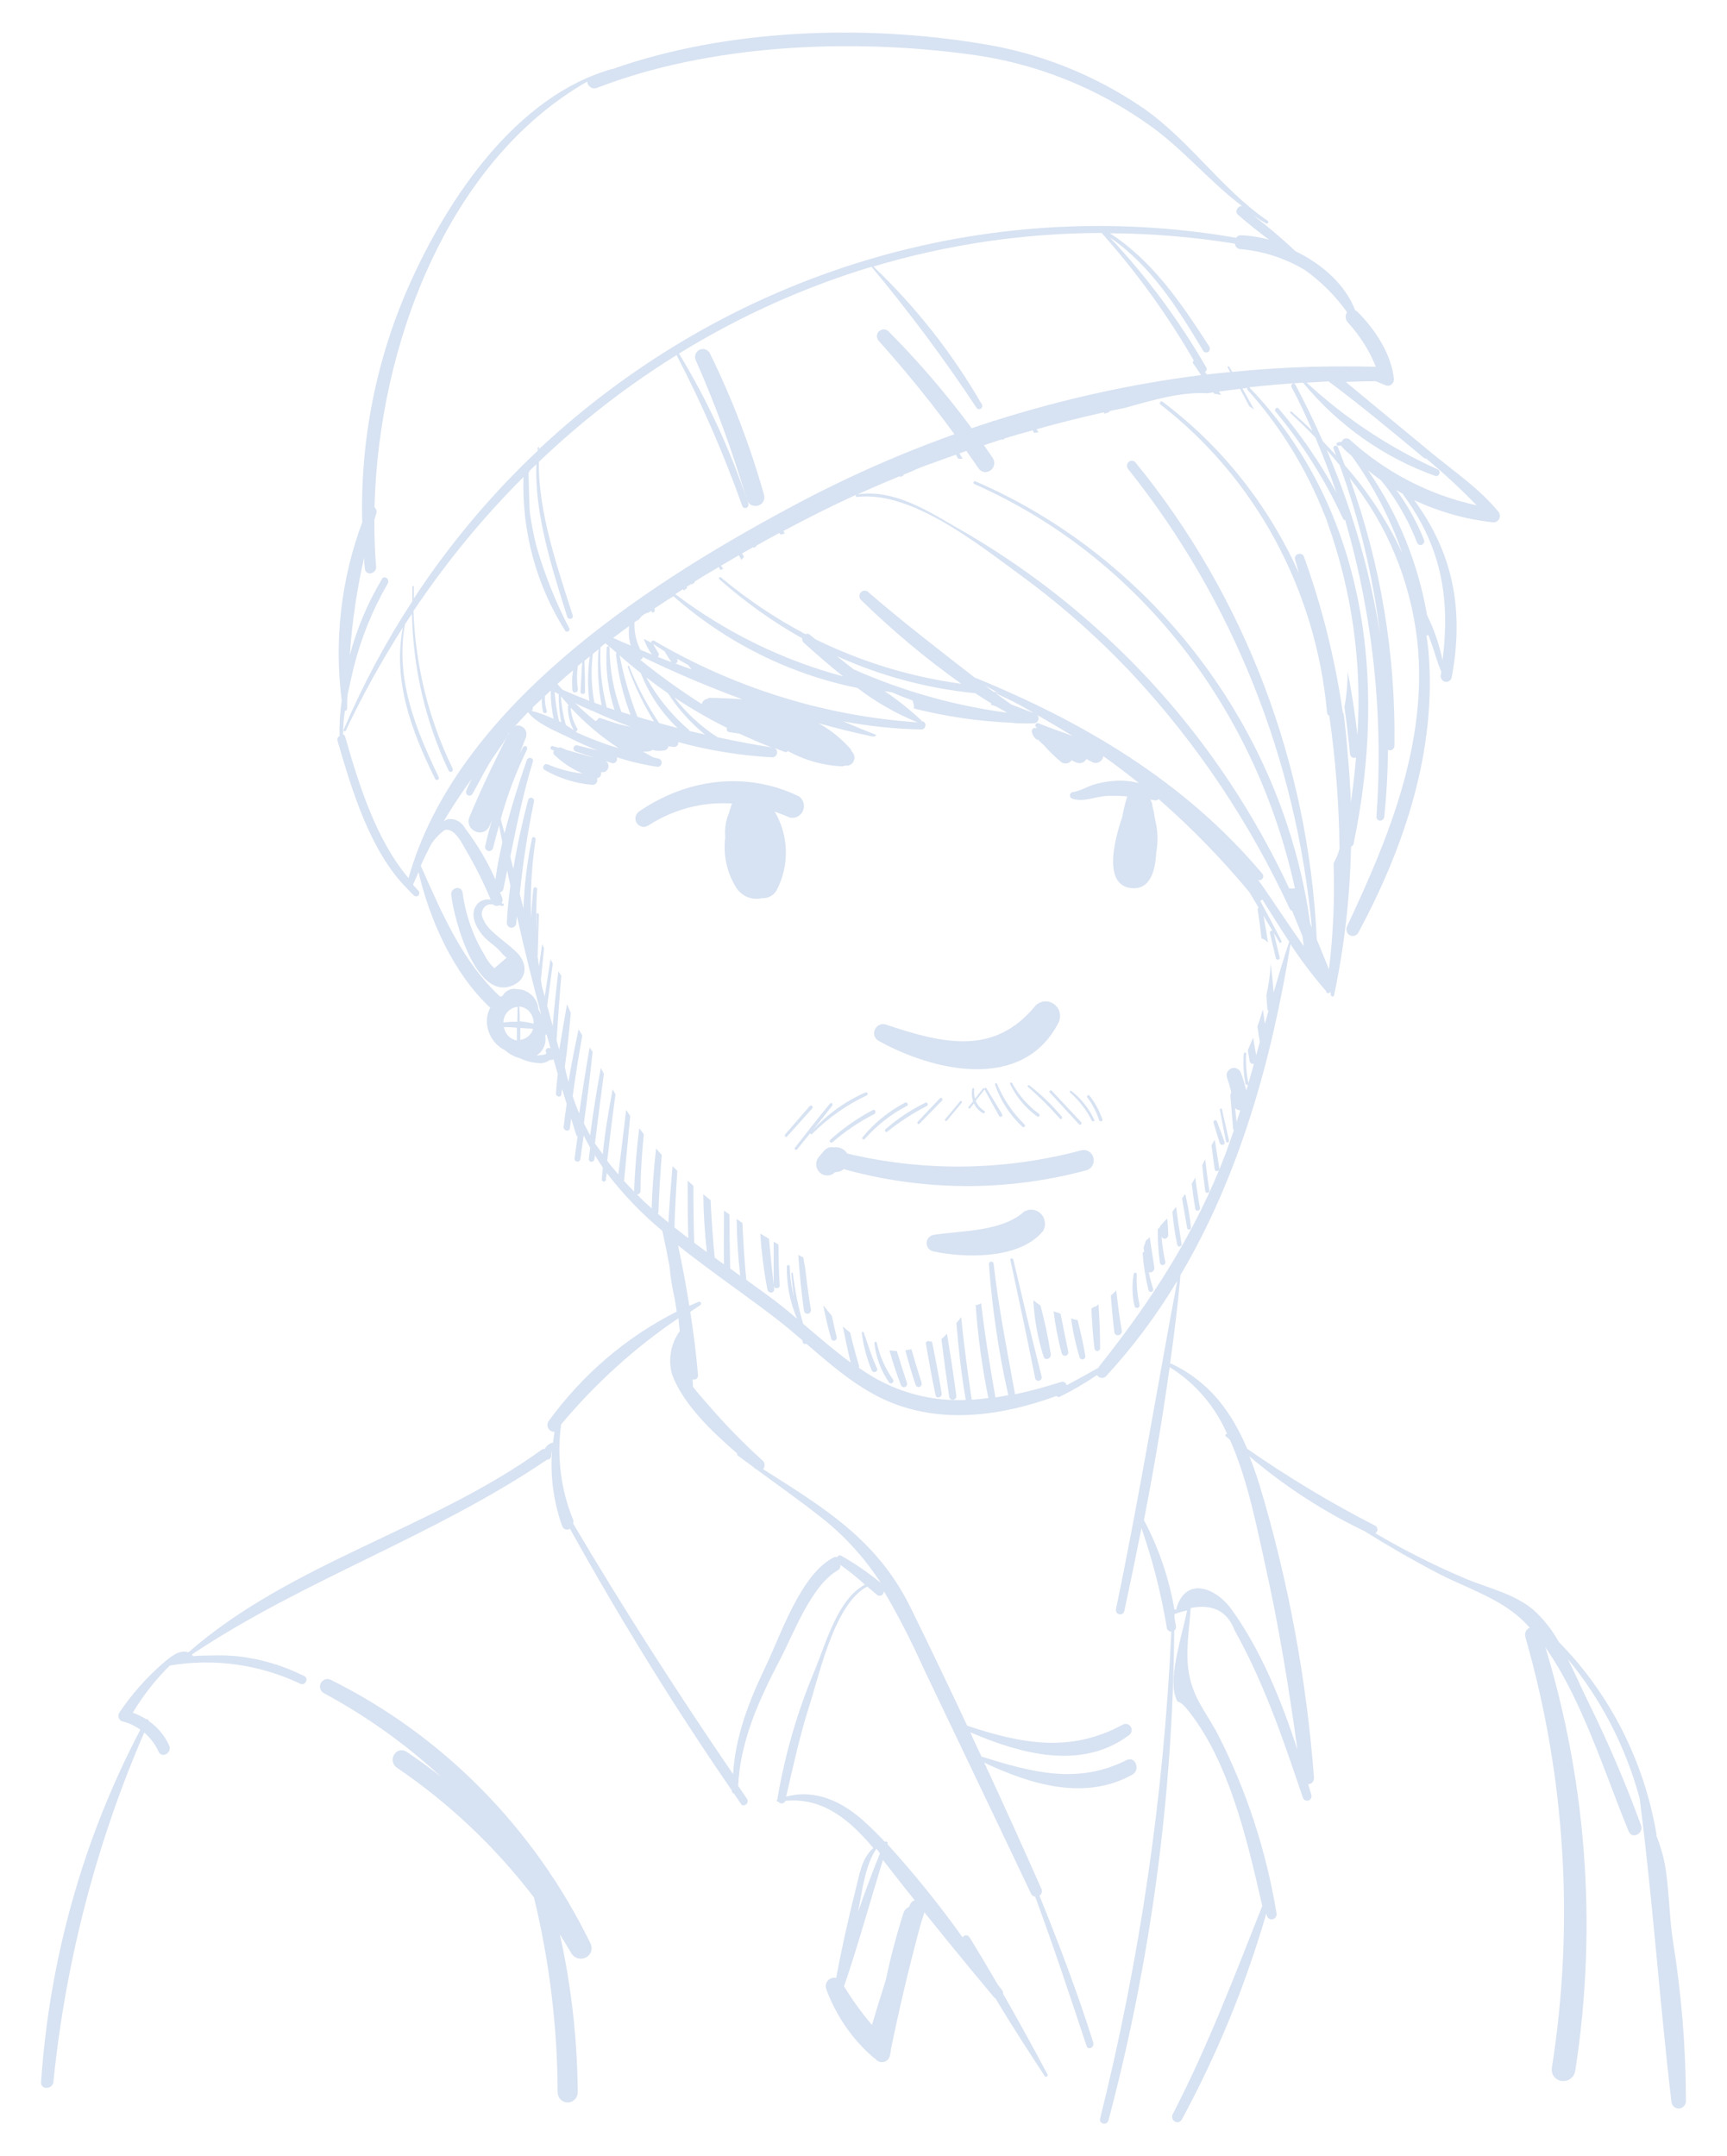 <?xml version="1.0" encoding="utf-8"?>
<!-- Generator: Adobe Illustrator 17.0.0, SVG Export Plug-In . SVG Version: 6.00 Build 0)  -->
<!DOCTYPE svg PUBLIC "-//W3C//DTD SVG 1.1//EN" "http://www.w3.org/Graphics/SVG/1.1/DTD/svg11.dtd">
<svg version="1.1" id="Layer_1" xmlns="http://www.w3.org/2000/svg" xmlns:xlink="http://www.w3.org/1999/xlink" x="0px" y="0px"
	 width="140.982px" height="176.021px" viewBox="178.82 273.17 140.982 176.021"
	 enable-background="new 178.82 273.17 140.982 176.021" xml:space="preserve">
<title>TeuxTech</title>
<path fill="#D7E2F2" stroke="#D7E2F2" stroke-miterlimit="10" d="M236.315,302.221c-0.045-0.066-0.133-0.081-0.196-0.034
	c-0.049,0.036-0.07,0.1-0.053,0.16c1.64,3.715,3.039,7.541,4.187,11.451c0.089,0.292,0.536,0.206,0.453-0.1
	C239.592,309.739,238.121,305.896,236.315,302.221z"/>
<path fill="#D7E2F2" stroke="#D7E2F2" stroke-miterlimit="10" d="M259.448,310.837c-2.499-3.687-5.326-7.121-8.445-10.257
	c-0.051-0.053-0.134,0-0.083,0.073c2.955,3.295,5.693,6.792,8.196,10.469C259.282,311.355,259.601,311.076,259.448,310.837z"/>
<path fill="#D7E2F2" stroke="#D7E2F2" stroke-miterlimit="10" d="M243.796,338.617c-4.124-1.99-8.783-1.367-12.537,1.221
	c-0.078,0.063-0.092,0.18-0.031,0.261c0.053,0.07,0.146,0.092,0.223,0.051c2.378-1.546,5.198-2.184,7.979-1.805
	c-0.134,0.086-0.239,0.214-0.3,0.365c-0.089,0.226-0.172,0.471-0.243,0.73l-0.038,0.086c0,0,0,0.06,0,0.086
	c-0.284,0.588-0.395,1.251-0.319,1.904c-0.189,1.348,0.104,2.722,0.823,3.861c0.362,0.551,1.026,0.795,1.64,0.604
	c0.31,0.054,0.621-0.093,0.785-0.372c0.987-1.876,0.921-4.16-0.172-5.971l-0.064-0.139c-0.12-0.297-0.259-0.585-0.415-0.862
	c0.798,0.199,1.579,0.466,2.336,0.796c0.246,0.024,0.464-0.163,0.487-0.418C243.965,338.864,243.908,338.716,243.796,338.617z"/>
<path fill="#D7E2F2" stroke="#D7E2F2" stroke-miterlimit="10" d="M263.737,355.588c-3.568,4.332-7.953,3.317-12.766,1.692
	c-0.23-0.08-0.428,0.285-0.198,0.411c4.175,2.329,11.298,4.146,14.043-1.327c0.131-0.364-0.047-0.769-0.396-0.905
	C264.187,355.368,263.925,355.418,263.737,355.588z"/>
<path fill="#D7E2F2" stroke="#D7E2F2" stroke-miterlimit="10" d="M262.723,372.479c-1.966,1.738-5.19,1.625-7.596,1.99
	c-0.098,0.008-0.172,0.097-0.165,0.199c0.006,0.079,0.059,0.145,0.133,0.166c2.4,0.511,6.683,0.663,8.471-1.466
	c0.152-0.331,0.018-0.727-0.3-0.885C263.094,372.398,262.895,372.397,262.723,372.479z"/>
<path fill="#D7E2F2" stroke="#D7E2F2" stroke-miterlimit="10" d="M220.913,333.018c-1.168,2.315-2.317,4.644-3.319,7.066
	c-0.172,0.418,0.504,0.77,0.702,0.358c1.111-2.355,2.055-4.816,2.987-7.258c0.044-0.106-0.003-0.23-0.105-0.275
	C221.075,332.863,220.957,332.912,220.913,333.018L220.913,333.018z"/>
<path fill="#D7E2F2" d="M240.886,373.872c0.099,1.533,0.293,3.058,0.581,4.564c0.07,0.358,0.6,0.318,0.555-0.06
	c-0.172-1.367-0.306-2.727-0.428-4.08L240.886,373.872z"/>
<path fill="#D7E2F2" d="M241.977,374.536c0,1.181,0,2.362,0,3.549c0,0.332,0.517,0.332,0.492,0c-0.07-1.108-0.089-2.216-0.102-3.317
	L241.977,374.536z"/>
<path fill="#D7E2F2" d="M244.403,375.823l-0.415-0.206c0.109,1.526,0.249,3.045,0.466,4.564c0.033,0.161,0.185,0.265,0.34,0.231
	c0.137-0.03,0.233-0.158,0.228-0.304c-0.198-1.174-0.351-2.349-0.485-3.523C244.478,376.334,244.433,376.079,244.403,375.823z"/>
<path fill="#D7E2F2" d="M246.726,380.586c-0.246-0.277-0.478-0.567-0.696-0.869c0.166,0.909,0.37,1.811,0.638,2.707
	c0.026,0.13,0.149,0.213,0.274,0.186c0.125-0.027,0.205-0.155,0.179-0.285C246.977,381.74,246.845,381.161,246.726,380.586z"/>
<path fill="#D7E2F2" d="M252.031,383.459c-0.201-0.005-0.401-0.023-0.6-0.053c0.264,0.958,0.575,1.901,0.932,2.826
	c0.051,0.141,0.201,0.212,0.337,0.16c0.126-0.049,0.196-0.19,0.161-0.326C252.571,385.195,252.294,384.326,252.031,383.459z"/>
<path fill="#D7E2F2" d="M253.218,383.306c-0.162,0.043-0.326,0.077-0.492,0.1c0.255,0.942,0.523,1.878,0.836,2.8
	c0.039,0.141,0.18,0.223,0.316,0.182c0.136-0.04,0.214-0.187,0.176-0.328l0,0C253.76,385.144,253.482,384.226,253.218,383.306z"/>
<path fill="#D7E2F2" d="M254.565,382.629l-0.109,0.093l-0.07,0.04c0.249,1.44,0.504,2.873,0.811,4.299
	c0.07,0.338,0.543,0.179,0.492-0.146c-0.223-1.406-0.498-2.813-0.785-4.213C254.787,382.695,254.674,382.671,254.565,382.629z"/>
<path fill="#D7E2F2" d="M255.778,382.397c-0.035,0.026-0.071,0.051-0.109,0.073c0.198,1.579,0.409,3.158,0.638,4.73
	c0.029,0.166,0.183,0.275,0.342,0.245c0.15-0.029,0.254-0.173,0.239-0.331c-0.223-1.692-0.485-3.384-0.76-5.069
	C256.02,382.158,255.905,382.278,255.778,382.397z"/>
<path fill="#D7E2F2" d="M263.84,385.502c-0.798-3.158-1.551-6.323-2.298-9.494c-0.038-0.159-0.281-0.133-0.243,0
	c0.689,3.191,1.372,6.389,2.011,9.593c-0.003,0.158,0.118,0.287,0.27,0.29c0.152,0.003,0.277-0.123,0.279-0.28
	C263.859,385.574,263.853,385.537,263.84,385.502z"/>
<path fill="#D7E2F2" d="M263.214,379.339L263.214,379.339h-0.038c0.085,1.562,0.368,3.106,0.843,4.591
	c0.121,0.358,0.638,0.139,0.581-0.206c-0.21-1.342-0.491-2.671-0.843-3.981C263.568,379.62,263.387,379.485,263.214,379.339z"/>
<path fill="#D7E2F2" d="M265.135,380.307c-0.102,0-0.204-0.06-0.306-0.093c0.144,1.17,0.368,2.327,0.67,3.463
	c0.065,0.147,0.231,0.211,0.372,0.144c0.101-0.048,0.166-0.154,0.164-0.27c-0.217-1.055-0.44-2.09-0.638-3.131L265.135,380.307z"/>
<path fill="#D7E2F2" d="M266.469,380.865l-0.211-0.073c0.145,1.085,0.38,2.155,0.702,3.198c0.052,0.129,0.194,0.189,0.317,0.136
	c0.096-0.041,0.155-0.141,0.149-0.249c-0.172-0.995-0.396-1.99-0.638-2.952C266.68,380.92,266.573,380.9,266.469,380.865z"/>
<path fill="#D7E2F2" d="M268.148,379.843l-0.23,0.153c0.045,1.088,0.115,2.176,0.249,3.244c0.011,0.132,0.122,0.23,0.249,0.219
	c0.127-0.011,0.221-0.127,0.211-0.259l0,0c0-1.181-0.051-2.375-0.134-3.563C268.404,379.737,268.289,379.843,268.148,379.843z"/>
<path fill="#D7E2F2" d="M269.501,378.934c0.077,0.995,0.166,1.99,0.287,2.985c0.051,0.405,0.677,0.285,0.606-0.126
	c-0.185-1.095-0.332-2.183-0.453-3.277C269.801,378.662,269.655,378.801,269.501,378.934z"/>
<path fill="#D7E2F2" d="M273.051,376.639c-0.128-0.827-0.253-1.654-0.377-2.481l-0.185,0.192c-0.041,0.036-0.083,0.069-0.128,0.1
	c-0.057,0.186-0.115,0.378-0.185,0.557l0.051,0.358c-0.063-0.008-0.12,0.039-0.128,0.104c-0.001,0.009-0.001,0.019,0,0.028
	c0.076,1.008,0.236,2.007,0.479,2.985c0.064,0.252,0.447,0.159,0.377-0.08c-0.14-0.458-0.262-0.916-0.357-1.38
	c0.18,0.064,0.376-0.036,0.438-0.223C273.052,376.748,273.057,376.693,273.051,376.639z"/>
<path fill="#D7E2F2" d="M273.529,373.262v0.053l0,0l-0.191,0.199c-0.014,0.908,0.041,1.815,0.166,2.713
	c0.009,0.128,0.116,0.224,0.24,0.214c0.123-0.01,0.215-0.121,0.206-0.249c-0.001-0.02-0.005-0.039-0.012-0.058
	c-0.146-0.666-0.246-1.342-0.3-2.023c0.065,0.151,0.235,0.218,0.379,0.151c0.109-0.051,0.176-0.166,0.169-0.29
	c0-0.444-0.045-0.896-0.077-1.327C273.893,372.824,273.721,373.05,273.529,373.262z"/>
<path fill="#D7E2F2" d="M274.531,372.094c0.069,0.909,0.201,1.811,0.396,2.7c0.025,0.099,0.123,0.158,0.219,0.132
	c0.082-0.023,0.138-0.103,0.132-0.191c-0.166-1.022-0.319-2.03-0.447-3.045C274.704,371.829,274.608,371.968,274.531,372.094z"/>
<path fill="#D7E2F2" d="M275.317,371.013c0.14,0.783,0.268,1.572,0.409,2.368c0,0.092,0.071,0.166,0.16,0.166s0.16-0.074,0.16-0.166
	c-0.097-0.919-0.253-1.83-0.466-2.727C275.483,370.747,275.4,370.88,275.317,371.013z"/>
<path fill="#D7E2F2" stroke="#D7E2F2" stroke-miterlimit="10" d="M253.856,428.977c0.025-0.09-0.025-0.183-0.112-0.209
	c-0.086-0.026-0.176,0.026-0.201,0.116l0,0l-0.134,0.418c-0.146-0.053-0.307,0.027-0.358,0.179c-0.002,0.007-0.004,0.013-0.006,0.02
	c-0.564,1.775-1.04,3.58-1.423,5.407c-0.479,1.519-0.951,3.045-1.398,4.571c-1.197-1.301-2.254-2.734-3.153-4.272
	c-0.053-0.091-0.167-0.119-0.255-0.063c-0.075,0.048-0.107,0.143-0.077,0.229c0.775,2.109,2.064,3.972,3.741,5.407
	c0.049,0.043,0.109,0.071,0.172,0.08l0,0c0.009,0.095,0.091,0.164,0.182,0.154c0.061-0.007,0.114-0.048,0.137-0.107
	c0-0.1,0.045-0.192,0.064-0.292c0.009-0.046,0.009-0.093,0-0.139c0.709-3.483,1.526-6.886,2.445-10.316L253.856,428.977z"/>
<path fill="#D7E2F2" d="M315.384,431.591c-0.313-2.043-0.3-4.299-0.67-6.303c-0.158-0.778-0.384-1.54-0.677-2.276
	c0.01-0.048,0.01-0.098,0-0.146c-1.017-5.956-3.802-11.431-7.966-15.657c-0.554-1.003-1.268-1.901-2.113-2.654
	c-1.532-1.274-3.619-1.738-5.394-2.468c-2.568-1.08-5.065-2.335-7.475-3.755c0.162-0.089,0.224-0.297,0.139-0.466
	c-0.031-0.062-0.08-0.112-0.139-0.144c-3.614-1.854-7.107-3.953-10.456-6.283c-1.277-2.999-3.07-5.473-6.211-6.953h-0.083
	c0.332-2.408,0.638-4.817,0.849-7.231c4.813-8.127,7.456-17.588,8.981-27.015c0.869,1.327,1.824,2.591,2.86,3.782h0.038l0,0
	c-0.038,0.252,0.274,0.299,0.383,0.113l0,0c0,0.073,0,0.139,0,0.212c0,0.179,0.23,0.259,0.274,0.073
	c0.841-3.986,1.305-8.048,1.385-12.128c0.111-0.042,0.192-0.144,0.211-0.265c2.777-13.269,1.015-27.353-8.522-37.245
	c1.462-0.159,2.923-0.279,4.392-0.378c2.894,3.509,6.642,6.147,10.851,7.636c0.159,0.006,0.292-0.122,0.298-0.287
	c0.004-0.094-0.036-0.185-0.107-0.244c-3.925-1.757-7.554-4.156-10.749-7.105l1.794-0.1c2.675,1.99,5.196,4.093,7.762,6.23
	c0.06,0.048,0.135,0.074,0.211,0.073c1.435,1.196,2.81,2.469,4.117,3.815c-3.836-0.831-7.402-2.675-10.354-5.354
	c-0.173-0.162-0.439-0.147-0.595,0.033c-0.035,0.041-0.063,0.088-0.082,0.14c-0.117,0.001-0.233,0.021-0.345,0.06
	c-0.063,0.04-0.084,0.125-0.046,0.191c0.024,0.042,0.069,0.068,0.116,0.068c0.089-0.016,0.179-0.016,0.268,0
	c0.022,0.057,0.055,0.108,0.096,0.153c0.23,0.245,0.485,0.458,0.728,0.663l0,0c1.763,2.419,3.16,5.104,4.143,7.961
	c-1.22-2.621-2.803-5.041-4.698-7.185c-0.185-0.491-0.364-0.989-0.562-1.479c-0.089-0.226-0.44-0.113-0.351,0.119
	c0.089,0.232,0.128,0.365,0.198,0.551c-0.351-0.385-0.702-0.763-1.072-1.141c-0.694-1.575-1.445-3.123-2.253-4.644
	c-0.115-0.219-0.421,0-0.306,0.212c0.638,1.174,1.174,2.362,1.698,3.563c-0.545-0.526-1.104-1.044-1.679-1.552
	c-0.077-0.066-0.185,0.04-0.109,0.113c0.706,0.65,1.385,1.314,2.036,1.99c0.638,1.493,1.213,3.005,1.73,4.525
	c-1.339-2.466-2.927-4.776-4.736-6.893c-0.147-0.172-0.377,0.086-0.236,0.259c2.196,2.644,4.044,5.58,5.496,8.731
	c0.032,0.072,0.102,0.119,0.179,0.119c2.277,7.837,3.143,16.045,2.553,24.209c0,0.438,0.606,0.431,0.638,0
	c0.189-1.814,0.289-3.636,0.3-5.46c0.173,0.099,0.39,0.033,0.486-0.146c0.028-0.053,0.043-0.112,0.044-0.172
	c0.11-7.468-1.133-14.89-3.664-21.88c3.057,3.791,4.98,8.429,5.534,13.342c0.874,8.286-2.336,16.048-5.745,23.286
	c-0.122,0.273-0.007,0.597,0.255,0.723c0.263,0.126,0.574,0.008,0.696-0.265c3.728-6.946,6.383-14.821,5.707-22.882
	c-0.038-0.458-0.109-0.896-0.172-1.327c0.053-0.004,0.103-0.023,0.147-0.053c0.089,0.212,0.179,0.431,0.255,0.663
	c0.281,0.756,0.472,1.579,0.811,2.315c0,0.113,0,0.219-0.045,0.325c-0.03,0.26,0.149,0.496,0.399,0.527s0.478-0.155,0.507-0.415
	c1.04-5.672,0-10.224-3.07-14.416c2.022,0.949,4.177,1.558,6.383,1.805c0.277,0.056,0.545-0.131,0.599-0.419
	c0.033-0.173-0.02-0.352-0.14-0.477c-1.5-1.811-3.492-3.191-5.279-4.644l-7.156-5.918c0.809-0.031,1.619-0.051,2.432-0.06
	c0.255,0.1,0.511,0.199,0.76,0.312c0.25,0.136,0.559,0.035,0.689-0.225c0.039-0.078,0.059-0.165,0.058-0.253
	c-0.217-2.077-1.558-4.073-2.968-5.487c-0.059-0.06-0.128-0.107-0.204-0.139c-0.798-2.11-2.726-3.782-4.87-4.817
	c-1.101-1.042-2.256-2.021-3.46-2.932c0.345,0.232,0.696,0.458,1.066,0.663c0.058,0.035,0.132,0.014,0.166-0.046
	c0.034-0.06,0.013-0.138-0.045-0.172c-3.792-2.594-6.383-6.595-10.213-9.235c-3.938-2.679-8.383-4.45-13.034-5.195
	c-9.575-1.605-20.86-1.26-30.218,2.043c-0.016-0.009-0.035-0.009-0.051,0c-7.794,2.196-13.405,10.509-16.596,17.727
	c-2.669,6.04-3.968,12.635-3.798,19.279c-1.725,4.629-2.301,9.635-1.672,14.556c-0.141,0.959-0.2,1.929-0.179,2.899
	c-0.142,0.061-0.215,0.226-0.166,0.378c1.162,3.981,2.649,9.009,5.668,12.048c0.011,0.015,0.024,0.028,0.038,0.04
	c0.179,0.179,0.345,0.378,0.536,0.544c0.108,0.101,0.273,0.092,0.37-0.02c0.097-0.112,0.088-0.284-0.019-0.385l0,0
	c-0.153-0.146-0.281-0.318-0.428-0.478c0.14-0.345,0.294-0.663,0.447-1.028c0.919,3.901,2.841,8.266,5.86,11.073
	c-0.204,0.375-0.299,0.804-0.274,1.234c0.063,0.962,0.622,1.813,1.462,2.223c0.356,0.318,0.777,0.545,1.232,0.663
	c0.471,0.229,0.98,0.362,1.5,0.391c0.33,0.048,0.664-0.041,0.932-0.245c0.102,0,0.204,0,0.313-0.06
	c0.115,0.405,0.23,0.803,0.345,1.207c-0.057,0.531-0.115,1.061-0.153,1.592c0,0.252,0.383,0.358,0.434,0.093
	c0-0.146,0.051-0.299,0.077-0.451c0.121,0.405,0.249,0.803,0.37,1.201c-0.089,0.617-0.179,1.234-0.249,1.858
	c-0.038,0.345,0.472,0.464,0.511,0.113c0.038-0.352,0.07-0.517,0.102-0.783c0.134,0.438,0.268,0.882,0.409,1.327
	c0.022,0.064,0.062,0.12,0.115,0.159c-0.083,0.604-0.172,1.207-0.249,1.811c0.012,0.139,0.13,0.241,0.263,0.228
	c0.09-0.008,0.168-0.068,0.203-0.155c0.102-0.663,0.185-1.327,0.281-1.99l0,0c0.166,0.345,0.345,0.663,0.53,1.002
	c-0.038,0.305-0.077,0.61-0.109,0.916c-0.032,0.305,0.428,0.332,0.46,0l0.038-0.292c0.211,0.338,0.428,0.663,0.638,1.002
	c0,0.332-0.064,0.663-0.077,0.995c0.013,0.098,0.099,0.167,0.194,0.154c0.063-0.009,0.116-0.052,0.138-0.114
	c0-0.192,0.051-0.391,0.077-0.584c1.336,1.744,2.856,3.326,4.532,4.717c0.217,0.962,0.409,1.917,0.581,2.879
	c0.086,0.914,0.234,1.821,0.44,2.713c0.051,0.332,0.109,0.663,0.153,1.002c-4.111,2.074-7.69,5.132-10.443,8.923
	c-0.178,0.242-0.133,0.587,0.099,0.772c0.106,0.085,0.24,0.124,0.373,0.111c-0.051,0.299-0.089,0.59-0.121,0.889h-0.038
	c-0.273,0.072-0.505,0.259-0.638,0.517c-0.095-0.011-0.191,0.015-0.268,0.073c-9,6.495-20.426,9.189-28.827,16.533
	c-0.734-0.252-1.43,0.338-2.043,0.862c-1.36,1.174-2.565,2.53-3.581,4.034c-0.151,0.212-0.107,0.511,0.098,0.668
	c0.061,0.047,0.133,0.077,0.209,0.088c0.5,0.127,0.973,0.352,1.392,0.663c-4.654,8.869-7.417,18.676-8.1,28.753
	c-0.045,0.663,0.938,0.624,1.002,0c1-9.858,3.504-19.488,7.417-28.528c0.496,0.428,0.896,0.962,1.174,1.566
	c0.281,0.597,1.13,0.073,0.855-0.517c-0.371-0.808-0.947-1.496-1.666-1.99c-0.002-0.084-0.069-0.151-0.15-0.149
	c-0.016,0-0.032,0.004-0.048,0.01c-0.346-0.222-0.717-0.4-1.104-0.531c0.846-1.414,1.863-2.71,3.026-3.855l0,0
	c3.617-0.612,7.326-0.095,10.66,1.486c0.396,0.192,0.715-0.431,0.319-0.624c-1.712-0.862-3.554-1.41-5.445-1.619
	c-0.749-0.073-1.502-0.093-2.253-0.06c-0.23,0-0.811,0-1.398,0.053c0.006-0.036-0.009-0.072-0.038-0.093l-0.064-0.033
	c9.243-6.17,19.788-9.653,29.024-15.922l0,0c0.169,0.015,0.317-0.115,0.332-0.29c0-0.001,0-0.001,0-0.002
	c0-0.166,0.038-0.312,0.07-0.458c-0.158,2.096,0.122,4.204,0.823,6.177c0.081,0.231,0.326,0.35,0.548,0.266
	c0.032-0.012,0.062-0.028,0.09-0.047c4.079,7.331,8.471,14.476,13.213,21.356c0,0,0,0,0,0.04c-0.002,0.111,0.074,0.206,0.179,0.226
	c0.198,0.285,0.383,0.577,0.587,0.862c0.204,0.285,0.702-0.1,0.466-0.444l-0.721-1.061c0.198-3.748,1.736-7.072,3.441-10.336
	c1.155-2.223,2.553-6.031,4.717-7.265c0.15-0.086,0.223-0.267,0.179-0.438c0.705,0.499,1.381,1.042,2.023,1.625
	c-2.189,1.115-3.192,4.757-4.072,6.913c-1.423,3.368-2.454,6.9-3.07,10.522c-0.005,0.035-0.005,0.071,0,0.106l0,0
	c-0.046,0.013-0.073,0.062-0.061,0.109c0.012,0.048,0.059,0.076,0.105,0.063h0.032c0.099,0.152,0.297,0.191,0.443,0.088
	c0.054-0.038,0.095-0.092,0.118-0.155c3.102-0.299,5.292,1.599,7.188,3.855c-0.97,0.836-1.136,2.183-1.449,3.403
	c-0.638,2.508-1.187,5.042-1.666,7.59c-0.033,0.199,0.095,0.388,0.286,0.422c0.09,0.016,0.182-0.004,0.257-0.057
	c0.106-0.014,0.194-0.092,0.223-0.199c1.136-3.357,2.087-6.794,3.128-10.19c0.6,0.756,1.181,1.526,1.755,2.242
	c2.413,3.019,4.845,6.024,7.328,8.983c0.032,0.037,0.071,0.066,0.115,0.086c1.277,2.143,2.655,4.259,4.021,6.349
	c0.052,0.055,0.137,0.055,0.19,0.001c0.036-0.037,0.049-0.091,0.034-0.141c-1.175-2.209-2.387-4.418-3.638-6.601
	c0.015-0.102-0.013-0.206-0.077-0.285l-0.377-0.498c-0.747-1.28-1.5-2.561-2.279-3.815c-0.095-0.163-0.299-0.215-0.456-0.117
	c-0.046,0.029-0.085,0.069-0.112,0.117c-1.894-2.653-3.939-5.188-6.121-7.59v-0.06c0.022-0.073-0.017-0.152-0.087-0.175
	c-0.045-0.015-0.094-0.004-0.13,0.029c-0.523-0.551-1.06-1.088-1.609-1.592c-1.851-1.705-4.066-2.747-6.46-2.096
	c0.574-2.461,1.098-4.923,1.87-7.338c0.868-2.707,2.094-8.432,4.755-9.819l0.779,0.663c0.147,0.132,0.368,0.115,0.495-0.037
	c0.057-0.069,0.088-0.157,0.086-0.248c1.174,2.005,2.239,4.075,3.192,6.203c2.936,6.163,5.892,12.313,8.815,18.483
	c0.063,0.144,0.194,0.242,0.345,0.259c1.487,4.027,2.841,8.101,4.194,12.181c0.128,0.385,0.638,0.119,0.549-0.259
	c-1.277-4.067-2.802-8.061-4.398-12.008c0.186-0.12,0.252-0.368,0.153-0.571c-1.523-3.445-3.077-6.875-4.66-10.29
	c3.792,1.791,8.209,3.138,12.09,0.982c0.689-0.385,0.249-1.552-0.472-1.188c-4.028,2.037-7.794,0.969-11.841-0.285
	c-0.306-0.663-0.638-1.327-0.919-1.99c4.104,1.765,9.032,3.138,12.926,0.265c0.234-0.136,0.319-0.443,0.188-0.687
	c-0.13-0.244-0.426-0.331-0.661-0.196l0,0c-4.321,2.342-8.298,1.546-12.703,0.086c-1.519-3.251-3.07-6.486-4.653-9.706
	c-2.745-5.546-7.143-8.14-12.007-11.239c0.175-0.206,0.157-0.52-0.041-0.702c-0.005-0.005-0.011-0.01-0.016-0.014
	c-1.503-1.357-2.925-2.808-4.258-4.345c-0.453-0.531-0.977-1.081-1.411-1.665c0-0.208-0.011-0.414-0.032-0.617
	c0.161,0.074,0.35-0.002,0.421-0.17c0.022-0.051,0.031-0.107,0.026-0.162c-0.153-1.725-0.364-3.45-0.638-5.168l0.804-0.537
	c0.072-0.038,0.101-0.131,0.064-0.206c-0.037-0.075-0.126-0.105-0.198-0.066l0,0c-0.255,0.1-0.498,0.219-0.747,0.325
	c-0.255-1.659-0.568-3.317-0.919-4.943c2.63,2.103,5.464,4.02,8.062,6.024c0.709,0.544,1.392,1.128,2.081,1.718l0.045,0.172
	c0.019,0.097,0.11,0.16,0.203,0.14c0.026-0.005,0.05-0.017,0.071-0.034c2.158,1.858,4.309,3.748,6.932,4.81
	c4.385,1.771,9.179,1.042,13.513-0.537c0.054,0.085,0.16,0.116,0.249,0.073c1.054-0.522,2.073-1.116,3.051-1.778
	c0.136,0.231,0.427,0.304,0.65,0.162c0.036-0.023,0.068-0.05,0.097-0.082c2.189-2.375,4.134-4.981,5.802-7.775
	c-1.685,8.936-3.147,17.913-5.004,26.803c-0.037,0.196,0.086,0.386,0.274,0.425s0.372-0.089,0.409-0.285l0,0
	c0.485-2.242,0.951-4.494,1.398-6.754c0.921,2.642,1.613,5.364,2.068,8.134c0.02,0.192,0.185,0.331,0.37,0.312
	c-0.615,13.426-2.564,26.75-5.815,39.759c-0.109,0.451,0.562,0.584,0.683,0.139c3.453-13.027,5.258-26.466,5.368-39.978
	c0.114-0.077,0.17-0.22,0.14-0.358c-0.038-0.219-0.083-0.431-0.121-0.663c0-0.106,0-0.219,0-0.325l0,0
	c0.336-0.123,0.679-0.222,1.028-0.299c-0.351,1.844-1.506,5.307-0.964,6.986c0.364,1.115-0.038-0.504,1.826,2.236
	c2.815,4.146,4.143,9.952,5.279,14.901c-2.292,5.785-4.468,11.511-7.334,17.05c-0.084,0.229,0.026,0.486,0.247,0.574
	c0.181,0.072,0.387,0.008,0.5-0.156c2.896-5.332,5.214-10.982,6.913-16.845l0.038,0.159c0.058,0.227,0.283,0.362,0.501,0.302
	c0.219-0.06,0.349-0.294,0.29-0.521c-0.836-5.07-2.441-9.97-4.755-14.516c-0.504-0.982-1.149-1.884-1.647-2.853
	c-1.321-2.554-0.798-4.724-0.594-7.517c1.787-0.345,2.987,0.252,3.581,1.818c0.357,0.641,0.7,1.294,1.028,1.957
	c0.6,1.207,1.143,2.441,1.653,3.689c1.085,2.654,1.992,5.347,2.904,8.054c0.087,0.188,0.304,0.268,0.485,0.177
	c0.161-0.081,0.243-0.271,0.191-0.449c-0.083-0.285-0.172-0.571-0.255-0.862c0.261,0.002,0.474-0.215,0.477-0.486
	c0-0.024-0.001-0.047-0.004-0.071c-0.619-8.088-2.105-16.079-4.43-23.824c-0.255-0.829-0.536-1.619-0.843-2.388
	c2.877,2.45,6.043,4.508,9.422,6.124c1.915,1.201,3.894,2.342,5.911,3.397c2.368,1.241,5.234,2.096,7.136,4.027
	c4.066,4.133,6.275,11.723,8.502,17.083c0.287,0.663,1.245,0.166,0.996-0.518c-1.262-3.454-2.709-6.831-4.334-10.117
	c-0.511-1.042-1.04-2.256-1.64-3.45c2.727,3.302,4.729,7.183,5.866,11.371c1.06,8.18,1.621,16.5,2.592,24.739
	c0.016,0.341,0.295,0.604,0.622,0.587c0.328-0.017,0.581-0.306,0.565-0.647l0,0C316.438,440.272,316.081,435.905,315.384,431.591z
	 M291.485,324.977c-0.828-5.202-2.295-10.273-4.366-15.086c0.37,0.405,0.715,0.823,1.06,1.241
	C289.8,315.596,290.91,320.243,291.485,324.977z M296.592,327.133c-0.263-1.303-0.692-2.564-1.277-3.748
	c-0.736-4.267-2.385-8.307-4.826-11.822c0.345,0.265,0.677,0.544,1.034,0.783c0.236,0.285,0.466,0.571,0.683,0.869
	c0.94,1.314,1.715,2.747,2.304,4.266c0.069,0.158,0.247,0.227,0.399,0.156c0.152-0.071,0.219-0.257,0.15-0.415
	c-0.579-1.447-1.336-2.809-2.253-4.054c0.172,0.1,0.332,0.206,0.504,0.299c3.096,4.2,3.945,8.339,3.262,13.667H296.592z
	 M250.658,424.466c-0.638,1.566-1.232,3.165-1.787,4.777c0.319-1.645,0.562-3.795,1.494-5.155L250.658,424.466z M281.515,344.986
	c0.15,0.074,0.329,0.008,0.4-0.148c0.052-0.114,0.033-0.249-0.049-0.343c-6.332-7.543-14.624-12.4-23.49-16.022
	c-2.949-2.289-5.898-4.564-8.739-7.019c-0.199-0.132-0.463-0.072-0.591,0.135c-0.101,0.165-0.087,0.379,0.035,0.528
	c2.562,2.51,5.308,4.808,8.215,6.873c-4.129-0.557-8.148-1.784-11.911-3.636l-0.472-0.378c-0.095-0.077-0.224-0.089-0.332-0.033
	c-2.455-1.295-4.774-2.851-6.919-4.644c-0.044-0.03-0.104-0.018-0.133,0.028c-0.025,0.039-0.02,0.091,0.011,0.125
	c2.087,1.854,4.357,3.473,6.773,4.83c-0.028,0.127,0.014,0.26,0.109,0.345c1.002,0.902,2.087,1.851,3.224,2.76
	c-4.933-1.319-9.581-3.597-13.698-6.714l0.638-0.411l0.045,0.119l0.281-0.206l-0.038-0.099l0.409-0.252v0.06l0.255-0.159
	l-0.032-0.06c0.638-0.418,1.328-0.809,1.992-1.207c0.038,0.08,0.083,0.159,0.121,0.239l0.243-0.093l-0.185-0.252
	c0.485-0.292,0.977-0.571,1.468-0.856c0.057,0.126,0.128,0.252,0.191,0.385c0.077-0.086,0.147-0.179,0.223-0.265
	c-0.057-0.093-0.115-0.173-0.172-0.265l0.938-0.524l0.045,0.073l0.211-0.159v-0.04c0.621-0.349,1.24-0.69,1.858-1.022l0.115,0.139
	l0.332-0.1l-0.115-0.199c1.96-1.055,3.913-2.03,5.821-2.906l0.153-0.066c-0.051,0.016-0.08,0.073-0.064,0.126
	c0.016,0.053,0.07,0.083,0.121,0.066l0,0c4.468-0.531,9.951,3.928,13.507,6.515c3.241,2.385,6.265,5.074,9.032,8.034
	c5.206,5.61,9.516,12.049,12.766,19.074c0.039,0.083,0.112,0.144,0.198,0.166l0.843,2.07c0.038,0.274,0.074,0.546,0.109,0.816
	c-1.264-1.751-2.464-3.642-3.741-5.434V344.986z M260.131,330.835c0.3,0.179,0.638,0.345,0.913,0.517
	c-4.323-0.574-8.549-1.768-12.556-3.549l-1.36-1.075c3.591,1.624,7.406,2.647,11.305,3.032c0.44,0.285,0.881,0.571,1.328,0.843
	c0,0-0.038,0.06-0.064,0.093L260.131,330.835z M232.211,332.076c-0.453-0.133-0.906-0.252-1.353-0.391
	c-0.636-1.62-1.123-3.3-1.455-5.016c0.562,0.504,1.143,0.982,1.73,1.453c0.669,1.705,1.693,3.235,3,4.478
	c-0.504-0.133-1.009-0.259-1.506-0.405c-0.98-1.449-1.802-3.006-2.451-4.644c0-0.08-0.14,0-0.109,0.06
	C230.631,329.172,231.349,330.669,232.211,332.076z M225.553,329.515c0,0.299,0.485,0.212,0.44-0.086
	c-0.091-0.631-0.091-1.273,0-1.904l0.351-0.285c-0.043,0.801-0.087,1.603-0.134,2.408c0,0.245,0.377,0.226,0.37,0
	c0-0.845-0.017-1.69-0.051-2.534l0.44-0.358c-0.177,1.202-0.19,2.423-0.038,3.629c-0.734-0.292-1.475-0.59-2.209-0.922
	c-0.134-0.153-0.268-0.299-0.402-0.458c0.415-0.378,0.843-0.743,1.277-1.108c-0.084,0.54-0.099,1.088-0.045,1.632L225.553,329.515z
	 M224.43,329.84c-0.009,0.773,0.059,1.544,0.204,2.302l-0.179-0.106c-0.177-0.784-0.299-1.58-0.364-2.382L224.43,329.84z
	 M224.608,330.006c0.217,0.259,0.44,0.498,0.638,0.743c-0.039,0.016-0.064,0.056-0.064,0.1c-0.006,0.682,0.159,1.355,0.479,1.951
	c0.044,0.081,0.143,0.109,0.22,0.063s0.105-0.148,0.061-0.229c-0.311-0.514-0.495-1.099-0.536-1.705
	c1.169,1.27,2.486,2.384,3.919,3.317c-0.281-0.086-0.555-0.159-0.836-0.252c-0.638-0.226-1.277-0.464-1.915-0.736l-0.638-0.279
	c-0.297-0.225-0.606-0.433-0.926-0.624c-0.217-0.763-0.351-1.548-0.402-2.342V330.006z M227.864,331.791
	c-0.114-0.039-0.237,0.026-0.274,0.144c-0.003,0.009-0.005,0.019-0.007,0.028c-0.058-0.003-0.11,0.035-0.128,0.093
	c-0.591-0.468-1.158-0.969-1.698-1.499c0.44,0.226,0.9,0.425,1.353,0.63h0.045c1.06,0.484,2.126,0.942,3.192,1.327l-0.843-0.186
	c-0.53-0.139-1.079-0.345-1.64-0.524V331.791z M227.934,330.749l-0.594-0.212c-0.245-1.311-0.288-2.655-0.128-3.981l0.472-0.385
	C227.567,327.702,227.65,329.242,227.934,330.749z M230.296,325.866c-0.466-0.199-0.932-0.398-1.398-0.61h-0.038
	c0.434-0.332,0.881-0.663,1.321-0.975c-0.064,0.532-0.021,1.072,0.128,1.586H230.296z M229.16,326.477
	c-0.041,0.024-0.063,0.071-0.057,0.119c0.187,1.691,0.589,3.348,1.194,4.929c-0.249-0.08-0.498-0.146-0.747-0.232
	c-0.633-1.672-0.962-3.451-0.97-5.248c-0.001-0.066-0.052-0.119-0.116-0.118c-0.063,0.001-0.113,0.053-0.114,0.118
	c-0.118,1.719,0.099,3.445,0.638,5.075l-0.638-0.199c-0.407-1.603-0.58-3.26-0.511-4.916l0.396-0.325
	c0.338,0.279,0.645,0.524,0.932,0.796H229.16z M232.562,326.477c-0.147-0.252-0.294-0.498-0.428-0.743l0.945,0.604
	c0.169,0.31,0.359,0.607,0.568,0.889c-0.377-0.146-0.76-0.279-1.13-0.431c0.091-0.078,0.115-0.212,0.057-0.318H232.562z
	 M239.424,330.258c-0.906-0.08-1.806-0.106-2.63-0.119c-0.088,0-0.173,0.03-0.243,0.086c-0.216,0.033-0.393,0.198-0.447,0.418
	c-1.735-1.106-3.41-2.311-5.017-3.609c0.106-0.028,0.187-0.115,0.211-0.226C233.96,328.095,236.666,329.243,239.424,330.258z
	 M234.094,326.941L234.094,326.941l0.932,0.537c0.089,0.113,0.16,0.239,0.255,0.345c-0.44-0.166-0.881-0.318-1.321-0.484
	c0.128-0.04,0.201-0.181,0.163-0.314c-0.007-0.023-0.016-0.044-0.028-0.064V326.941z M231.604,328.493
	c0.568,0.438,1.149,0.856,1.743,1.267c0.828,1.283,1.847,2.421,3.019,3.37c-0.434-0.099-0.868-0.186-1.277-0.292
	c-0.002-0.031-0.013-0.061-0.032-0.086c-1.386-1.188-2.558-2.624-3.46-4.239L231.604,328.493z M233.902,330.125
	c1.375,0.914,2.803,1.738,4.277,2.468c-0.063,0.102-0.035,0.237,0.063,0.303c0.02,0.013,0.042,0.023,0.065,0.029
	c0.287,0.053,0.581,0.093,0.874,0.133c0.862,0.398,1.73,0.776,2.617,1.121c-1.5-0.232-2.955-0.511-4.398-0.823
	c-1.334-0.854-2.517-1.94-3.498-3.211V330.125z M232.153,325.481c-0.052-0.031-0.118-0.012-0.148,0.042
	c-0.021,0.039-0.019,0.088,0.008,0.124l-0.638-0.325c0.153,0.463,0.379,0.896,0.67,1.28l-0.945-0.385
	c-0.352-0.691-0.52-1.468-0.485-2.249l0.243-0.179l0.045,0.046l0.051-0.086l0,0l0.045-0.033c0.187-0.284,0.473-0.482,0.798-0.551
	l0.211-0.146c0,0.04,0,0.086,0,0.126c0.058,0.006,0.116,0.017,0.172,0.033c0.029-0.059,0.063-0.114,0.102-0.166
	c0-0.053-0.032-0.106-0.045-0.166c0.249-0.172,0.511-0.325,0.766-0.498l0,0c0.247-0.179,0.505-0.34,0.772-0.484l0,0h0.045l0,0
	c4.303,3.777,9.465,6.346,14.994,7.464c1.512,1.158,3.165,2.104,4.915,2.813c-7.586-0.516-14.961-2.807-21.575-6.701
	L232.153,325.481z M286.985,315.291c0.1,0.213,0.181,0.435,0.243,0.663c1.965,5.509,2.785,11.387,2.406,17.249
	c-0.2-1.769-0.466-3.512-0.798-5.228c0.001,0.979-0.087,1.957-0.262,2.919c0.179,1.265,0.33,2.541,0.453,3.828
	c0.018,0.193,0.183,0.335,0.369,0.316c0.043-0.004,0.084-0.017,0.122-0.037c-0.102,1.23-0.243,2.459-0.421,3.689
	c-0.045-1.327-0.14-2.713-0.268-4.067c-0.089-1.108-0.191-2.209-0.338-3.317c0,0.046,0,0.093-0.038,0.139
	c-0.624-4.387-1.693-8.692-3.192-12.844c-0.153-0.411-0.855-0.199-0.721,0.232c0.134,0.431,0.211,0.75,0.313,1.121
	c-2.503-5.577-6.338-10.396-11.139-13.998c-0.068-0.039-0.153-0.013-0.191,0.057c-0.031,0.057-0.02,0.129,0.025,0.175
	c7.758,5.996,12.703,15.133,13.603,25.137c0.011,0.12,0.081,0.226,0.185,0.279c0.516,3.587,0.795,7.207,0.836,10.834
	c-0.103,0.423-0.266,0.828-0.485,1.201c0.098,2.892-0.028,5.787-0.377,8.658l-0.996-2.435c-0.668-14.329-5.877-28.026-14.815-38.957
	c-0.153-0.163-0.403-0.166-0.56-0.007c-0.148,0.15-0.16,0.393-0.028,0.558c8.502,10.634,13.729,23.681,15.001,37.444l-0.14-0.345
	c-2.202-16.015-12.977-29.914-27.333-36.097c-0.134-0.06-0.211,0.166-0.077,0.226c13.507,5.971,22.98,18.417,26.171,33.012
	c-0.157,0.01-0.315,0.01-0.472,0c-3.736-8.011-8.992-15.154-15.454-20.998c-3.486-3.164-7.286-5.933-11.337-8.26
	c-2.604-1.493-5.375-3.357-8.445-2.912c1.145-0.517,2.298-1.015,3.46-1.493l0.038,0.08l0.255-0.133v-0.06l0.638-0.259
	c0.543-0.258,1.102-0.48,1.672-0.663l0,0c0.638-0.245,1.315-0.478,1.972-0.71l0.172,0.325h0.364l0,0l-0.249-0.438
	c0.562-0.199,1.136-0.378,1.704-0.564l0.057,0.139l0.23-0.1l-0.057-0.113c0.511-0.166,1.021-0.345,1.538-0.511v0.053l0.185-0.06
	v-0.053c0.77-0.239,1.543-0.46,2.317-0.663l0.121,0.206l0.351-0.053l-0.153-0.245c1.813-0.517,3.645-0.962,5.483-1.38l0.057,0.113
	l0.428-0.146l-0.038-0.066l1.277-0.265c2.241-0.624,4.564-1.327,6.753-1.194l0.466-0.073l0.077,0.119
	c0.191,0,0.383,0.06,0.568,0.093l-0.185-0.279c0.574-0.08,1.149-0.153,1.723-0.219c0.255,0.464,0.504,0.935,0.747,1.406
	c0.134,0.086,0.268,0.186,0.402,0.285c-0.311-0.575-0.63-1.148-0.957-1.718l0.421-0.053c-0.039,0.045-0.039,0.114,0,0.159
	c2.693,3.001,4.834,6.488,6.319,10.29V315.291z M285.338,295.209c1.325,0.941,2.49,2.105,3.447,3.443
	c-0.169,0.253-0.148,0.594,0.051,0.823c0.7,0.765,1.305,1.619,1.8,2.541c0.184,0.356,0.35,0.721,0.498,1.095
	c-1.698-0.046-3.389-0.033-5.107,0l0,0c-0.037-0.024-0.084-0.024-0.121,0c-2.17,0.066-4.334,0.206-6.492,0.418l-0.249-0.418
	c-0.045-0.08-0.172,0-0.121,0.066l0.211,0.365c-0.638,0.066-1.277,0.119-1.915,0.199l-0.16-0.219
	c0.119-0.047,0.179-0.184,0.134-0.308c-0.006-0.018-0.015-0.035-0.025-0.05c-2.215-3.846-4.856-7.409-7.87-10.615
	c3.345,2.295,5.509,5.732,7.602,9.222c0.074,0.154,0.254,0.217,0.402,0.141c0.148-0.077,0.209-0.264,0.135-0.418
	c-0.009-0.019-0.02-0.038-0.033-0.055c-2.247-3.483-4.621-6.993-8.107-9.228c3.42,0.02,6.834,0.304,10.213,0.849
	c0.017,0.231,0.188,0.417,0.409,0.444C281.906,293.657,283.716,294.24,285.338,295.209L285.338,295.209z M212.168,344.854
	c-2.649-3.125-4.072-7.676-5.164-11.524c-0.025-0.096-0.091-0.174-0.179-0.212c0.003-0.645,0.054-1.288,0.153-1.924
	c0.093,0.004,0.172-0.07,0.179-0.166c0-0.385,0-0.763,0.038-1.141c0.16-0.776,0.332-1.526,0.485-2.176
	c0.606-2.433,1.547-4.761,2.796-6.913c0.185-0.332-0.274-0.703-0.472-0.365c-1.157,1.934-2.042,4.029-2.63,6.223
	c0.183-2.682,0.574-5.344,1.168-7.961c0,0.299,0.032,0.597,0.064,0.896c0.064,0.617,0.964,0.444,0.913-0.166
	c-0.102-1.247-0.14-2.521-0.14-3.815c0.051-0.166,0.102-0.332,0.153-0.498c0.067-0.188,0.01-0.399-0.14-0.524
	c0.319-13.236,5.987-28.256,17.362-34.757c0.03,0.336,0.316,0.583,0.639,0.552c0.05-0.005,0.099-0.016,0.146-0.034
	c9.249-3.583,20.733-4.06,30.493-2.733c5.312,0.699,10.383,2.72,14.784,5.891c2.681,1.944,4.8,4.531,7.405,6.488
	c-0.332-0.046-0.638,0.438-0.351,0.697c0.823,0.71,1.672,1.4,2.553,2.05c-0.756-0.214-1.534-0.336-2.317-0.365
	c-0.149-0.007-0.288,0.072-0.364,0.206c-20.51-3.549-41.459,2.799-56.919,17.249c0-0.033,0-0.066,0-0.106
	c0-0.031-0.024-0.056-0.054-0.056s-0.054,0.025-0.054,0.056c0,0.08,0,0.159,0,0.239c-3.814,3.594-7.208,7.642-10.111,12.061
	c0-0.325,0-0.663,0-0.975c-0.011-0.035-0.047-0.054-0.081-0.042c-0.019,0.007-0.034,0.022-0.041,0.042c0,0.398,0,0.796,0,1.194
	c-2.166,3.319-4.043,6.831-5.611,10.496c-0.016,0.052,0.011,0.108,0.061,0.126c0.038,0.013,0.08,0,0.105-0.033
	c1.38-2.917,2.941-5.738,4.673-8.445c-0.855,4.332,0.715,8.499,2.636,12.373c0.044,0.081,0.143,0.109,0.22,0.063
	s0.105-0.148,0.061-0.229c-1.915-3.981-3.543-8.021-2.751-12.459c0.185-0.292,0.383-0.571,0.574-0.856
	c0.085,4.434,1.103,8.795,2.981,12.778c0.035,0.1,0.141,0.152,0.237,0.116c0.096-0.036,0.146-0.146,0.111-0.246
	c-0.004-0.012-0.01-0.024-0.016-0.035c-1.944-3.992-3.032-8.373-3.192-12.844c2.641-3.944,5.649-7.608,8.981-10.94
	c-0.141,4.45,1.05,8.835,3.409,12.552c0.121,0.179,0.44,0,0.338-0.186c-1.121-2.147-2.025-4.408-2.7-6.747
	c-0.221-0.887-0.396-1.787-0.523-2.694c-0.045-0.305-0.109-3.317-0.109-3.317c0.018,0.018,0.046,0.018,0.064,0
	c0.018-0.018,0.018-0.048,0-0.066v-0.033l0.581-0.557c-0.185,4.093,1.347,8.731,2.509,12.453c0.089,0.292,0.549,0.192,0.453-0.1
	c-1.219-3.828-2.815-8.373-2.77-12.539c3.454-3.295,7.223-6.216,11.247-8.717c2.067,3.967,3.859,8.082,5.362,12.313
	c0.051,0.141,0.201,0.212,0.337,0.16c0.126-0.049,0.196-0.19,0.161-0.326c-1.425-4.305-3.325-8.423-5.662-12.273
	c4.93-3.041,10.211-5.421,15.715-7.085c3.068,3.673,5.934,7.522,8.585,11.53c0.087,0.115,0.247,0.136,0.358,0.045
	c0.092-0.075,0.123-0.206,0.076-0.317c-2.415-4.186-5.401-7.985-8.866-11.278c6.058-1.809,12.329-2.732,18.633-2.74l0,0
	c2.847,3.193,5.369,6.684,7.526,10.416c-0.077,0.044-0.105,0.145-0.062,0.225c0.005,0.009,0.011,0.018,0.018,0.027
	c0.23,0.305,0.44,0.624,0.638,0.935c-5.731,0.729-11.389,1.981-16.909,3.742c-0.036-0.023-0.083-0.011-0.105,0.027
	c-0.001,0.002-0.002,0.004-0.003,0.006c-5.883,1.877-11.584,4.32-17.03,7.298C231.311,321.083,216.049,331.034,212.168,344.854z
	 M222.304,330.922c0.243-0.239,0.498-0.471,0.747-0.697c-0.021,0.353,0.013,0.707,0.102,1.048c0.051,0.199,0.364,0.126,0.3-0.073
	c-0.119-0.392-0.171-0.803-0.153-1.214l0.479-0.445c-0.006,0.779,0.073,1.555,0.236,2.315c-0.586-0.277-1.195-0.499-1.819-0.663
	c0.07-0.026,0.116-0.095,0.115-0.173v-0.093L222.304,330.922z M213.157,343.858L213.157,343.858
	c0.274-0.617,0.574-1.227,0.887-1.824c0.288-0.415,0.637-0.78,1.034-1.081c0.83-0.312,1.481,1.121,1.819,1.685
	c0.751,1.277,1.414,2.607,1.985,3.981c-0.406-0.09-0.828,0.049-1.111,0.365c-0.638,0.77-0.121,1.838,0.409,2.488
	s1.232,0.975,1.653,1.572l0.338,0.312l-0.996,0.862c-0.345-0.329-0.631-0.72-0.843-1.154c-0.918-1.527-1.514-3.239-1.749-5.022
	c-0.089-0.624-0.996-0.431-0.926,0.192c0.223,1.957,2.03,8.824,5.107,7.338c1.092-0.524,1.098-1.685,0.357-2.528
	c-0.606-0.663-1.411-1.154-2.062-1.798c-0.387-0.314-0.685-0.731-0.862-1.207c-0.145-0.405,0.053-0.856,0.443-1.007
	c0.14-0.054,0.293-0.064,0.438-0.028c0.135,0.132,0.336,0.158,0.498,0.066l0.262,0.06c0.096,0,0.166-0.133,0.064-0.179l-0.134-0.06
	c0.088-0.13,0.105-0.298,0.045-0.445c-0.057-0.146-0.121-0.285-0.179-0.431c0.137-0.017,0.248-0.124,0.274-0.265
	c0.109-0.511,0.211-1.015,0.313-1.526c0.083,0.418,0.179,0.836,0.262,1.254c-0.134,1.008-0.243,1.99-0.294,3.032
	c0.007,0.223,0.186,0.399,0.401,0.392c0.184-0.006,0.339-0.144,0.371-0.333c0-0.199,0.045-0.391,0.064-0.59
	c0.6,2.707,1.277,5.4,1.992,8.074c-0.064-0.169-0.147-0.33-0.249-0.478c-0.009-0.172-0.044-0.342-0.102-0.504
	c-0.269-0.686-0.908-1.139-1.621-1.148c-0.469-0.116-0.955,0.103-1.194,0.537l-0.191,0.08c-3.045-2.82-4.666-6.581-6.498-10.714
	L213.157,343.858z M221.251,356.577c0-0.411,0-0.829-0.038-1.241c0.643,0.057,1.145,0.603,1.168,1.274v0.133
	c-0.367-0.104-0.744-0.171-1.123-0.199L221.251,356.577z M221.034,356.577c-0.377-0.005-0.755,0.015-1.13,0.06l0,0
	c0.024-0.67,0.525-1.217,1.168-1.274c-0.013,0.345-0.013,0.756-0.026,1.168L221.034,356.577z M219.936,357.014
	c0.362,0,0.721,0.018,1.079,0.053c0,0.345,0,0.663,0,1.042c-0.562-0.093-0.996-0.561-1.066-1.148L219.936,357.014z M221.296,358.109
	c0-0.338,0-0.663,0-1.022l1.053,0.066c-0.152,0.483-0.556,0.833-1.04,0.902L221.296,358.109z M223.696,358.739
	c-0.12-0.054-0.259,0.003-0.311,0.128c-0.029,0.07-0.025,0.15,0.011,0.217c0.128,0.186-0.351,0.232-0.772,0.239
	c0.536-0.325,0.817-0.965,0.702-1.599c0.043-0.044,0.077-0.096,0.102-0.153c0.115,0.418,0.236,0.836,0.357,1.247
	c-0.021-0.047-0.046-0.091-0.077-0.133L223.696,358.739z M234.317,381.833c-0.736,1.001-0.973,2.305-0.638,3.516
	c0.868,2.395,3.23,4.677,5.324,6.475c-0.024,0.059-0.005,0.128,0.045,0.166l1.174,0.862l0.236,0.199
	c0.035,0.027,0.074,0.049,0.115,0.066c1.8,1.327,3.619,2.607,5.356,3.981c1.872,1.482,3.496,3.276,4.807,5.307
	c-1.02-0.845-2.11-1.595-3.255-2.242c-0.105-0.06-0.237-0.021-0.295,0.088c-0.007,0.014-0.013,0.029-0.018,0.044
	c-0.084-0.037-0.178-0.037-0.262,0c-2.681,1.327-4.309,6.236-5.573,8.89c-1.366,2.866-2.477,5.666-2.668,8.817
	c-4.564-6.687-8.936-13.481-13.066-20.474c0.043-0.099,0.043-0.213,0-0.312c-1-2.449-1.336-5.136-0.97-7.769
	c2.789-3.338,6.011-6.257,9.575-8.671C234.234,381.17,234.279,381.488,234.317,381.833z M268.531,384.752
	c-0.015,0.023-0.028,0.047-0.038,0.073c-0.851,0.482-1.719,0.96-2.604,1.433c-0.03-0.192-0.204-0.321-0.389-0.29
	c-0.022,0.004-0.044,0.01-0.065,0.018c-1.245,0.398-2.502,0.743-3.76,1.008c0.001-0.013,0.001-0.027,0-0.04
	c-0.638-3.529-1.34-7.019-1.743-10.615c-0.009-0.11-0.102-0.192-0.207-0.182c-0.106,0.009-0.184,0.106-0.176,0.216l0,0
	c0.261,3.574,0.784,7.123,1.564,10.615c0.008,0.026,0.018,0.05,0.032,0.073c-0.357,0.066-0.709,0.133-1.066,0.186
	c-0.447-2.561-0.868-5.115-1.168-7.689c-0.115,0.074-0.243,0.124-0.377,0.146h-0.064c0.179,2.553,0.524,5.091,1.034,7.596
	c-0.453,0.053-0.913,0.113-1.366,0.133c0.001-0.013,0.001-0.027,0-0.04c-0.326-2.236-0.638-4.472-0.855-6.707
	c-0.128,0.173-0.255,0.332-0.389,0.491c0.172,2.103,0.409,4.206,0.766,6.276c-2.66,0.121-5.299-0.538-7.615-1.904
	c-0.383-0.226-0.753-0.471-1.117-0.723c0.029-0.072,0.029-0.153,0-0.226c-0.264-0.885-0.5-1.769-0.709-2.654
	c-0.204-0.153-0.402-0.318-0.594-0.484c0.191,0.982,0.409,1.99,0.638,2.939c-1.34-0.982-2.604-2.083-3.881-3.165
	c-0.391-1.344-0.671-2.72-0.836-4.113c0-0.037-0.029-0.066-0.064-0.066s-0.064,0.03-0.064,0.066l0,0
	c0.051,0.663,0.121,1.287,0.217,1.924c-0.211-0.809-0.325-1.643-0.338-2.481c0-0.159-0.243-0.179-0.243,0
	c-0.026,1.466,0.26,2.921,0.836,4.259c-0.83-0.703-1.666-1.393-2.553-2.023l-1.589-1.148c-0.16-1.559-0.255-3.105-0.319-4.644
	l-0.472-0.332c0.016,1.552,0.114,3.103,0.294,4.644l-0.823-0.597l0,0c-0.038-1.473-0.051-2.946-0.064-4.418l-0.44-0.312
	c0,1.466-0.032,2.926,0,4.392l-0.76-0.551c-0.153-1.572-0.262-3.138-0.338-4.697l-0.594-0.471c0.02,1.574,0.118,3.147,0.294,4.71
	c-0.345-0.252-0.696-0.498-1.034-0.756c-0.051-1.552-0.07-3.105-0.064-4.644l-0.472-0.425c0,1.566,0,3.131,0.057,4.697
	c-0.383-0.292-0.766-0.584-1.136-0.882c0.045-1.539,0.134-3.072,0.236-4.611l-0.389-0.391c-0.134,1.533-0.255,3.065-0.338,4.598
	c-0.287-0.239-0.581-0.464-0.862-0.71c0.022-0.027,0.037-0.059,0.045-0.093c0.051-1.579,0.153-3.145,0.274-4.704
	c-0.16-0.173-0.313-0.358-0.466-0.537c-0.179,1.625-0.313,3.257-0.357,4.896c-0.426-0.372-0.828-0.754-1.206-1.148
	c0.143,0.018,0.274-0.088,0.292-0.237c0.001-0.009,0.002-0.019,0.002-0.029c0-1.559,0.121-3.112,0.268-4.644
	c-0.128-0.159-0.249-0.325-0.37-0.491c-0.211,1.718-0.364,3.437-0.421,5.175l0,0c-0.274-0.285-0.555-0.564-0.823-0.862
	c0.17-1.769,0.338-3.538,0.504-5.307c-0.115-0.159-0.217-0.332-0.332-0.498c-0.204,1.769-0.417,3.523-0.638,5.261
	c-0.306-0.365-0.638-0.723-0.906-1.108c0.217-1.805,0.415-3.616,0.677-5.42c-0.083-0.139-0.16-0.279-0.236-0.418
	c-0.319,1.758-0.638,3.529-0.804,5.307c-0.211-0.299-0.434-0.584-0.638-0.896c0.23-1.891,0.472-3.782,0.728-5.666l-0.249-0.491
	c-0.332,1.824-0.638,3.662-0.868,5.507c-0.179-0.318-0.357-0.663-0.517-0.982c0.272-1.942,0.511-3.888,0.715-5.838
	c-0.077-0.113-0.166-0.226-0.243-0.345c-0.311,1.769-0.594,3.563-0.849,5.38c-0.196-0.442-0.374-0.916-0.536-1.42
	c0.23-1.659,0.492-3.317,0.785-4.949c-0.096-0.166-0.204-0.325-0.3-0.498c-0.306,1.426-0.594,2.859-0.83,4.299
	c-0.109-0.398-0.211-0.803-0.294-1.221c0.004-0.013,0.004-0.027,0-0.04c0.211-1.446,0.351-2.912,0.485-4.379
	c-0.109-0.239-0.204-0.484-0.306-0.723c-0.217,1.247-0.434,2.495-0.638,3.748l-0.217-0.809c0.115-1.751,0.236-3.503,0.389-5.254
	c-0.083-0.113-0.16-0.239-0.243-0.352c-0.179,1.486-0.345,2.972-0.46,4.465c-0.147-0.551-0.306-1.108-0.453-1.659l0.46-3.463
	l-0.191-0.325l-0.472,3.045c-0.083-0.305-0.172-0.617-0.249-0.922c0-0.146-0.038-0.292-0.064-0.444l0.262-2.607l-0.083-0.146
	c-0.028-0.06-0.051-0.122-0.07-0.186l-0.262,1.838c-0.032-0.259-0.077-0.524-0.109-0.783c0.001-0.011,0.001-0.022,0-0.033
	c0.034-1.146,0.068-2.289,0.102-3.43c0-0.126-0.179-0.119-0.185,0l0.038,1.506c-0.083-1.188-0.083-2.381,0-3.569
	c0-0.206-0.287-0.212-0.306,0c-0.089,0.809-0.147,1.619-0.179,2.435c-0.086-2.168,0.036-4.339,0.364-6.482
	c0.032-0.199-0.255-0.299-0.294-0.093c-0.397,1.881-0.63,3.795-0.696,5.719c-0.102-0.398-0.204-0.789-0.306-1.188
	c0.257-2.539,0.647-5.062,1.168-7.556c0.022-0.141-0.07-0.274-0.206-0.297c-0.117-0.02-0.231,0.049-0.273,0.164
	c-0.485,1.851-0.9,3.735-1.213,5.633c-0.083-0.325-0.166-0.663-0.249-0.982c0.53-2.607,1.06-5.195,1.845-7.762
	c0.102-0.332-0.389-0.438-0.498-0.119c-0.67,1.944-1.309,3.981-1.813,5.971l-0.313-1.161c0.543-1.969,1.266-3.879,2.158-5.706
	c0.035-0.1-0.015-0.21-0.111-0.246c-0.083-0.031-0.175,0.003-0.221,0.08c-1.407,2.509-2.448,5.221-3.089,8.047
	c-0.048,0.183,0.057,0.372,0.233,0.421c0.176,0.049,0.358-0.059,0.405-0.242c0.16-0.624,0.319-1.234,0.492-1.844
	c0.083,0.464,0.179,0.922,0.268,1.387c-0.23,1.008-0.428,1.99-0.568,3.032c-0.659-1.483-1.487-2.88-2.464-4.16
	c-0.263-0.518-0.799-0.821-1.36-0.77c-0.145,0.033-0.282,0.096-0.402,0.186c0.713-1.205,1.484-2.372,2.311-3.496
	c-0.172,0.345-0.338,0.663-0.472,1.022c-0.044,0.155,0.041,0.317,0.189,0.363c0.123,0.038,0.255-0.016,0.321-0.131
	c0.466-0.803,0.874-1.645,1.353-2.448c0.479-0.803,1.072-1.513,1.532-2.315c0.024-0.033,0.024-0.079,0-0.113
	c0.543-0.61,1.092-1.214,1.666-1.805c0.594,0.942,2.758,1.778,3.421,2.123c0.664,0.345,1.494,0.71,2.26,1.015l-1.692-0.425
	c-0.136-0.023-0.264,0.073-0.286,0.214c-0.019,0.122,0.047,0.241,0.158,0.284l1.653,0.544c-0.796-0.212-1.587-0.433-2.375-0.663
	l-0.421-0.179c-0.07-0.037-0.153-0.037-0.223,0l-0.485-0.133c-0.078-0.026-0.16,0.019-0.185,0.1
	c-0.025,0.081,0.018,0.167,0.096,0.192l0.204,0.086c-0.086,0.081-0.093,0.219-0.015,0.309c0.005,0.006,0.01,0.011,0.015,0.016
	c0.684,0.657,1.478,1.178,2.343,1.539c-0.985-0.103-1.951-0.356-2.866-0.75c-0.294-0.139-0.536,0.318-0.243,0.464
	c1.2,0.68,2.525,1.091,3.887,1.207c0.211,0.01,0.39-0.161,0.399-0.38c0.002-0.058-0.007-0.116-0.029-0.17
	c0.194-0.007,0.345-0.176,0.338-0.378c-0.001-0.036-0.008-0.072-0.019-0.107h0.128c0.261,0.013,0.482-0.197,0.494-0.467
	c0.01-0.211-0.112-0.405-0.302-0.481h-0.045l0,0l0.638,0.212c0.179,0.042,0.357-0.074,0.397-0.26
	c0.017-0.078,0.007-0.159-0.027-0.231c1.08,0.354,2.186,0.616,3.307,0.783c0.176,0.029,0.342-0.095,0.37-0.279
	c0.028-0.183-0.092-0.355-0.268-0.385l-0.434-0.113c-0.281-0.139-0.543-0.312-0.817-0.458c0.197,0.013,0.394-0.001,0.587-0.04
	c0.061-0.017,0.116-0.051,0.16-0.1c0.326,0.083,0.665,0.097,0.996,0.04c0.169-0.026,0.303-0.163,0.332-0.338l0.421,0.053
	c0.185,0.027,0.356-0.107,0.382-0.299c0.004-0.031,0.004-0.062,0.001-0.092c2.506,0.684,5.073,1.1,7.66,1.241
	c0.215,0.01,0.397-0.163,0.406-0.386c0.007-0.157-0.075-0.304-0.209-0.377c0.281,0.106,0.562,0.226,0.849,0.332
	c0.087,0.032,0.183-0.004,0.23-0.086c1.361,0.751,2.865,1.179,4.404,1.254c0.091-0.004,0.18-0.026,0.262-0.066
	c0.344,0.081,0.686-0.143,0.764-0.5c0.05-0.228-0.02-0.466-0.183-0.627l-0.038-0.033c-0.008-0.068-0.034-0.133-0.077-0.186
	c-0.753-0.853-1.64-1.567-2.623-2.11c1.449,0.405,2.911,0.77,4.385,1.081c0.128,0.028,0.261-0.014,0.351-0.113
	c-0.913-0.358-1.819-0.73-2.719-1.121c2.107,0.403,4.242,0.625,6.383,0.663c0.383,0,0.472-0.604,0.077-0.663h-0.077
	c0.014-0.022,0.014-0.051,0-0.073c-0.937-0.878-1.94-1.677-3-2.388l0.574,0.086c0.562,0.239,1.123,0.471,1.692,0.663
	c0.097,0.206,0.141,0.435,0.128,0.663c2.597,0.658,5.251,1.047,7.922,1.161l0.46,0.046c0.061,0.015,0.124,0.015,0.185,0
	c0.402,0,0.811,0.033,1.213,0c0.215,0.003,0.392-0.176,0.395-0.399c0.002-0.164-0.091-0.312-0.235-0.377
	c-0.67-0.239-1.334-0.498-1.998-0.756l-2.157-1.552l1.206,0.663l-0.421-0.172c0,0,0,0.06,0,0.093
	c0.721,0.332,1.43,0.663,2.138,1.048c1.447,0.818,2.868,1.652,4.264,2.501c-0.932-0.358-1.883-0.663-2.815-1.055
	c-0.096-0.036-0.202,0.016-0.237,0.116c-0.03,0.086,0.003,0.181,0.077,0.229l0.07,0.046h-0.128
	c-0.141-0.032-0.281,0.061-0.312,0.207c-0.01,0.046-0.008,0.093,0.005,0.138c0.055,0.237,0.186,0.447,0.37,0.597
	c0.034,0.018,0.074,0.018,0.109,0c0.166,0.166,0.338,0.325,0.511,0.484c0.443,0.505,0.925,0.972,1.443,1.393
	c0.277,0.154,0.621,0.075,0.811-0.186c0.145,0.088,0.299,0.16,0.46,0.212c0.287,0.089,0.594-0.04,0.74-0.312
	c0.179,0.093,0.357,0.199,0.543,0.285c0.332,0.122,0.697-0.059,0.815-0.404c0.013-0.037,0.022-0.075,0.028-0.113
	c0.983,0.703,1.953,1.433,2.898,2.196c-0.501-0.13-1.015-0.196-1.532-0.199c-0.666,0.007-1.328,0.098-1.972,0.272
	c-0.638,0.166-1.232,0.564-1.877,0.663c-0.144,0.01-0.254,0.139-0.244,0.289c0.007,0.121,0.092,0.223,0.206,0.249
	c0.862,0.312,1.915-0.186,2.821-0.226c0.551-0.021,1.103-0.008,1.653,0.04c-0.174,0.549-0.311,1.11-0.409,1.678
	c-0.689,1.99-1.57,5.619,0.785,5.812c1.449,0.119,1.915-1.327,1.985-2.919c0.167-0.901,0.132-1.829-0.102-2.713
	c-0.044-0.37-0.117-0.736-0.217-1.095v-0.08c-0.023-0.137-0.073-0.268-0.147-0.385v-0.04l0.319,0.06
	c0.124,0.032,0.255-0.006,0.345-0.1c2.662,2.325,5.14,4.867,7.411,7.603c0.255,0.418,0.504,0.849,0.753,1.267
	c-0.053,0.03-0.084,0.09-0.077,0.153c0.121,0.789,0.223,1.572,0.313,2.355c0.204,0.058,0.388,0.176,0.53,0.338
	c-0.115-0.736-0.236-1.473-0.377-2.203l0.74,1.247c-0.078-0.034-0.168,0.004-0.201,0.085c-0.011,0.028-0.015,0.058-0.01,0.088
	l0.485,2.057c0.021,0.09,0.108,0.145,0.195,0.123c0.086-0.022,0.139-0.113,0.118-0.202l-0.485-1.99l0.46,0.77
	c0.07,0.119,0.223,0,0.166-0.113c-0.562-1.108-1.143-2.196-1.736-3.277c0.069-0.016,0.135-0.048,0.191-0.093
	c0.715,1.148,1.43,2.302,2.183,3.437c-0.46,1.373-0.868,2.76-1.277,4.153c-0.051-0.789-0.134-1.579-0.23-2.368
	c-0.051,0.88-0.17,1.754-0.357,2.614l0.077,1.048c0.003,0.076,0.038,0.146,0.096,0.192c-0.096,0.358-0.204,0.717-0.3,1.075
	c-0.055-0.394-0.109-0.789-0.16-1.188c-0.128,0.464-0.281,0.929-0.44,1.387c0.057,0.425,0.115,0.856,0.191,1.274l0,0l-0.294,1.088
	c-0.096-0.484-0.172-0.969-0.249-1.446c-0.14,0.345-0.287,0.663-0.434,1.022c0.045,0.292,0.089,0.584,0.14,0.876
	c0.026,0.163,0.175,0.272,0.331,0.245c0.009-0.002,0.018-0.004,0.026-0.006c-0.147,0.531-0.3,1.068-0.453,1.599
	c0.005-0.017,0.005-0.036,0-0.053c-0.164-0.775-0.227-1.569-0.185-2.362c0-0.126-0.179-0.159-0.191,0
	c-0.062,0.816-0.017,1.638,0.134,2.441c0.012,0.069,0.074,0.114,0.14,0.102c0.031-0.006,0.058-0.023,0.077-0.049
	c-0.3,1.028-0.606,2.057-0.938,3.072l-0.306-2.853c-0.064,0.226-0.134,0.445-0.204,0.663l0.223,2.733
	c0.003,0.049,0.03,0.094,0.07,0.119c-0.208,0.606-0.421,1.21-0.638,1.811c-2.464,6.528-6.115,12.147-10.379,17.501V384.752z
	 M282.121,401.007c1.111,4.962,1.915,9.952,2.617,15.007c-1.321-4.047-3-8.173-5.394-11.477c-1.334-1.838-3.83-2.713-4.532,0.1l0,0
	c0.002-0.048-0.034-0.088-0.08-0.089c-0.014-0.001-0.029,0.003-0.041,0.01c-0.441-2.558-1.282-5.023-2.489-7.298
	c0.811-4.14,1.519-8.306,2.1-12.486c2.067,1.277,3.707,3.183,4.698,5.46c-0.055-0.024-0.119,0.004-0.142,0.061
	c-0.015,0.037-0.009,0.079,0.014,0.111l0.351,0.299c1.468,3.277,2.183,7.105,2.898,10.29V401.007z"/>
<path fill="#D7E2F2" stroke="#D7E2F2" stroke-miterlimit="10" d="M226.568,432.029c-4.538-9.307-11.914-16.791-20.975-21.283
	c-0.055-0.026-0.119,0-0.144,0.056s0,0.124,0.054,0.149c4.183,2.254,8.02,5.14,11.388,8.565c1.524,1.551,2.94,3.211,4.238,4.969
	c0.243,0.332,0.472,0.703,0.696,1.081c-0.638-0.723-1.277-1.426-1.915-2.11c-2.489-2.577-5.229-4.879-8.177-6.866
	c-0.274-0.186-0.511,0.279-0.243,0.464c4.338,2.94,8.188,6.592,11.4,10.814c-0.004,0.017-0.004,0.036,0,0.053
	c1.277,5.247,1.933,10.636,1.953,16.048c0,0.183,0.143,0.332,0.319,0.332c0.176,0,0.319-0.149,0.319-0.332
	c-0.038-5.229-0.746-10.43-2.106-15.465c0.899,1.233,1.735,2.515,2.502,3.841C226.121,432.792,226.798,432.5,226.568,432.029z"/>
<path fill="#D7E2F2" stroke="#D7E2F2" stroke-miterlimit="10" d="M304.124,406.599c-0.064-0.192-0.357-0.126-0.3,0.073
	c3.291,11.468,4.035,23.564,2.177,35.374c-0.089,0.617,0.823,0.703,0.919,0.093C308.768,430.232,307.809,418.036,304.124,406.599z"
	/>
<path fill="#D7E2F2" stroke="#D7E2F2" stroke-miterlimit="10" d="M267.255,367.55c-6.436,1.726-13.179,1.799-19.648,0.212
	c-0.008-0.087-0.044-0.169-0.102-0.232c-0.163-0.181-0.409-0.253-0.638-0.186c-0.137-0.062-0.297-0.024-0.396,0.093l-0.409,0.484
	c-0.154,0.166-0.15,0.431,0.01,0.591c0.151,0.151,0.388,0.157,0.545,0.013c0.077-0.075,0.163-0.139,0.255-0.192
	c0.224,0.065,0.463-0.016,0.606-0.206c0.019-0.027,0.036-0.056,0.051-0.086c6.489,1.873,13.339,1.935,19.858,0.179
	c0.173-0.062,0.265-0.258,0.206-0.439C267.545,367.633,267.405,367.537,267.255,367.55z"/>
<path fill="#D7E2F2" d="M250.409,384.859c-0.453-0.949-0.715-1.931-1.079-2.906c-0.013-0.046-0.059-0.072-0.103-0.059
	c-0.028,0.008-0.049,0.031-0.057,0.059c0.126,1.054,0.397,2.084,0.804,3.058C250.077,385.336,250.543,385.151,250.409,384.859z"/>
<path fill="#D7E2F2" d="M251.743,385.814c-0.645-0.893-1.101-1.917-1.34-3.005c0-0.059-0.046-0.106-0.102-0.106
	s-0.102,0.048-0.102,0.106l0,0c0.127,1.171,0.548,2.288,1.219,3.238c0.086,0.076,0.215,0.066,0.288-0.023
	C251.754,385.966,251.768,385.886,251.743,385.814z"/>
<path fill="#D7E2F2" d="M271.621,377.189c0-0.172-0.23-0.172-0.255,0c-0.149,0.87-0.123,1.762,0.077,2.621
	c0.045,0.111,0.169,0.164,0.276,0.117c0.089-0.039,0.141-0.137,0.126-0.236C271.661,378.871,271.586,378.03,271.621,377.189z"/>
<path fill="#D7E2F2" d="M276.108,369.799c0.077,0.663,0.172,1.367,0.287,2.05c0.045,0.259,0.434,0.166,0.383-0.093
	c-0.16-0.816-0.281-1.639-0.383-2.461C276.3,369.46,276.21,369.633,276.108,369.799z"/>
<path fill="#D7E2F2" d="M276.963,368.286c0.07,0.71,0.147,1.42,0.249,2.13c0.026,0.095,0.121,0.151,0.212,0.124
	c0.074-0.021,0.125-0.091,0.126-0.171c-0.14-0.849-0.249-1.698-0.345-2.554L276.963,368.286z"/>
<path fill="#D7E2F2" d="M277.723,366.667l0.249,1.917c0.005,0.112,0.097,0.198,0.204,0.192c0.108-0.005,0.19-0.101,0.185-0.212l0,0
	l-0.377-2.349L277.723,366.667z"/>
<path fill="#D7E2F2" d="M278.163,364.717c-0.029-0.079-0.113-0.119-0.189-0.089c-0.068,0.027-0.107,0.101-0.092,0.175
	c0.166,0.564,0.332,1.128,0.517,1.685c0.083,0.245,0.466,0.153,0.383-0.093C278.591,365.831,278.361,365.248,278.163,364.717z"/>
<path fill="#D7E2F2" d="M278.572,363.722c-0.018-0.048-0.07-0.071-0.116-0.052c-0.036,0.015-0.059,0.052-0.056,0.092l0.498,2.567
	c0.016,0.071,0.084,0.116,0.153,0.1s0.112-0.088,0.096-0.159L278.572,363.722z"/>
<path fill="#D7E2F2" stroke="#D7E2F2" stroke-miterlimit="10" d="M279.638,360.895c-0.031-0.049-0.095-0.062-0.142-0.029
	c-0.034,0.024-0.052,0.067-0.043,0.109c0.268,0.721,0.447,1.474,0.53,2.242c0,0.159,0.255,0.113,0.236-0.046
	C280.12,362.39,279.925,361.625,279.638,360.895z"/>
<path fill="#D7E2F2" d="M244.939,363.443l-2.023,2.329c-0.096,0.113,0.051,0.292,0.147,0.179l2.075-2.309
	c0.042-0.068,0.023-0.158-0.042-0.202C245.047,363.409,244.986,363.41,244.939,363.443z"/>
<path fill="#D7E2F2" d="M249.458,362.355c-1.64,0.721-3.118,1.787-4.341,3.131c0.555-0.663,1.111-1.373,1.653-2.077
	c0.035-0.059,0.018-0.137-0.039-0.174c-0.046-0.03-0.106-0.024-0.146,0.014c-0.983,1.181-1.915,2.408-2.872,3.616
	c-0.089,0.113,0.089,0.239,0.179,0.133l1.072-1.327c-0.001,0.051,0.039,0.093,0.088,0.094c0.024,0,0.048-0.01,0.065-0.028
	c1.306-1.307,2.817-2.372,4.468-3.151C249.726,362.514,249.637,362.289,249.458,362.355z"/>
<path fill="#D7E2F2" d="M250.071,363.788c-1.25,0.659-2.419,1.475-3.479,2.428c-0.128,0.119,0.057,0.312,0.191,0.199
	c1.041-0.909,2.186-1.682,3.409-2.302C250.377,364.014,250.275,363.688,250.071,363.788z"/>
<path fill="#D7E2F2" d="M252.701,363.184c-1.329,0.693-2.51,1.656-3.472,2.833c-0.089,0.113,0.083,0.239,0.179,0.133
	c0.984-1.112,2.154-2.029,3.453-2.707C253.02,363.35,252.867,363.098,252.701,363.184z"/>
<path fill="#D7E2F2" d="M254.373,363.184c-1.184,0.575-2.29,1.311-3.287,2.189c-0.042,0.054-0.035,0.133,0.017,0.177
	c0.041,0.035,0.098,0.038,0.143,0.008c1.009-0.814,2.096-1.519,3.243-2.103C254.641,363.383,254.52,363.118,254.373,363.184z"/>
<path fill="#D7E2F2" d="M255.554,362.819l-1.813,1.917c-0.096,0.099,0.038,0.279,0.134,0.172l1.851-1.897
	c0.045-0.057,0.036-0.14-0.018-0.187C255.664,362.788,255.601,362.785,255.554,362.819z"/>
<path fill="#D7E2F2" d="M257.201,363.065l-1.226,1.479c-0.026,0.044-0.013,0.101,0.029,0.128c0.033,0.021,0.075,0.018,0.105-0.008
	l1.226-1.479c0.026-0.044,0.013-0.101-0.029-0.128C257.273,363.035,257.231,363.039,257.201,363.065z"/>
<path fill="#D7E2F2" d="M259.18,363.861c-0.314-0.191-0.564-0.478-0.715-0.823l0.709-0.902c0.064-0.08-0.051-0.186-0.115-0.106
	l-0.638,0.823c-0.083-0.249-0.107-0.515-0.07-0.776c0-0.048-0.037-0.086-0.083-0.086c-0.034,0-0.064,0.021-0.077,0.053
	c-0.069,0.341-0.045,0.695,0.07,1.022l-0.377,0.471c-0.023,0.041-0.01,0.094,0.029,0.118c0.029,0.018,0.065,0.016,0.092-0.005
	l0.319-0.405c0.163,0.352,0.435,0.637,0.772,0.809C259.18,364.1,259.276,363.921,259.18,363.861z"/>
<path fill="#D7E2F2" d="M260.629,364.126l-1.277-2.11c-0.064-0.113-0.217,0-0.153,0.119l1.181,2.13
	c0.037,0.071,0.123,0.098,0.191,0.06C260.64,364.287,260.666,364.198,260.629,364.126z"/>
<path fill="#D7E2F2" d="M262.448,364.956c-0.958-0.934-1.721-2.063-2.241-3.317c-0.025-0.044-0.079-0.06-0.122-0.034
	c-0.032,0.019-0.049,0.056-0.044,0.094c0.46,1.333,1.235,2.523,2.253,3.463c0.055,0.044,0.133,0.034,0.176-0.023
	C262.513,365.081,262.503,365,262.448,364.956z"/>
<path fill="#D7E2F2" d="M263.635,364.093c-0.903-0.657-1.654-1.516-2.196-2.514c-0.051-0.093-0.204,0-0.16,0.086
	c0.513,1.065,1.277,1.978,2.221,2.654c0.062,0.036,0.139,0.013,0.174-0.051C263.707,364.208,263.69,364.132,263.635,364.093z"/>
<path fill="#D7E2F2" d="M265.499,364.332c-0.791-0.953-1.682-1.812-2.655-2.561c-0.083-0.066-0.191,0.06-0.109,0.126
	c0.923,0.796,1.791,1.659,2.598,2.581c0.039,0.048,0.107,0.054,0.153,0.013S265.538,364.38,265.499,364.332z"/>
<path fill="#D7E2F2" d="M267.089,364.79l-2.406-2.574c-0.096-0.1-0.262,0.04-0.166,0.139l2.394,2.601
	c0.052,0.044,0.128,0.036,0.171-0.018C267.114,364.896,267.117,364.836,267.089,364.79z"/>
<path fill="#D7E2F2" d="M268.148,364.584c-0.433-0.933-1.077-1.743-1.877-2.362c-0.039-0.024-0.09-0.011-0.114,0.03
	c-0.017,0.03-0.015,0.068,0.005,0.096c0.737,0.64,1.347,1.425,1.794,2.309C268.046,364.763,268.225,364.69,268.148,364.584z"/>
<path fill="#D7E2F2" d="M267.746,362.594c-0.049-0.042-0.121-0.035-0.162,0.016c-0.031,0.039-0.035,0.094-0.011,0.137
	c0.424,0.56,0.754,1.19,0.977,1.864c0.057,0.166,0.319,0.1,0.262-0.066C268.565,363.837,268.204,363.177,267.746,362.594z"/>
</svg>
